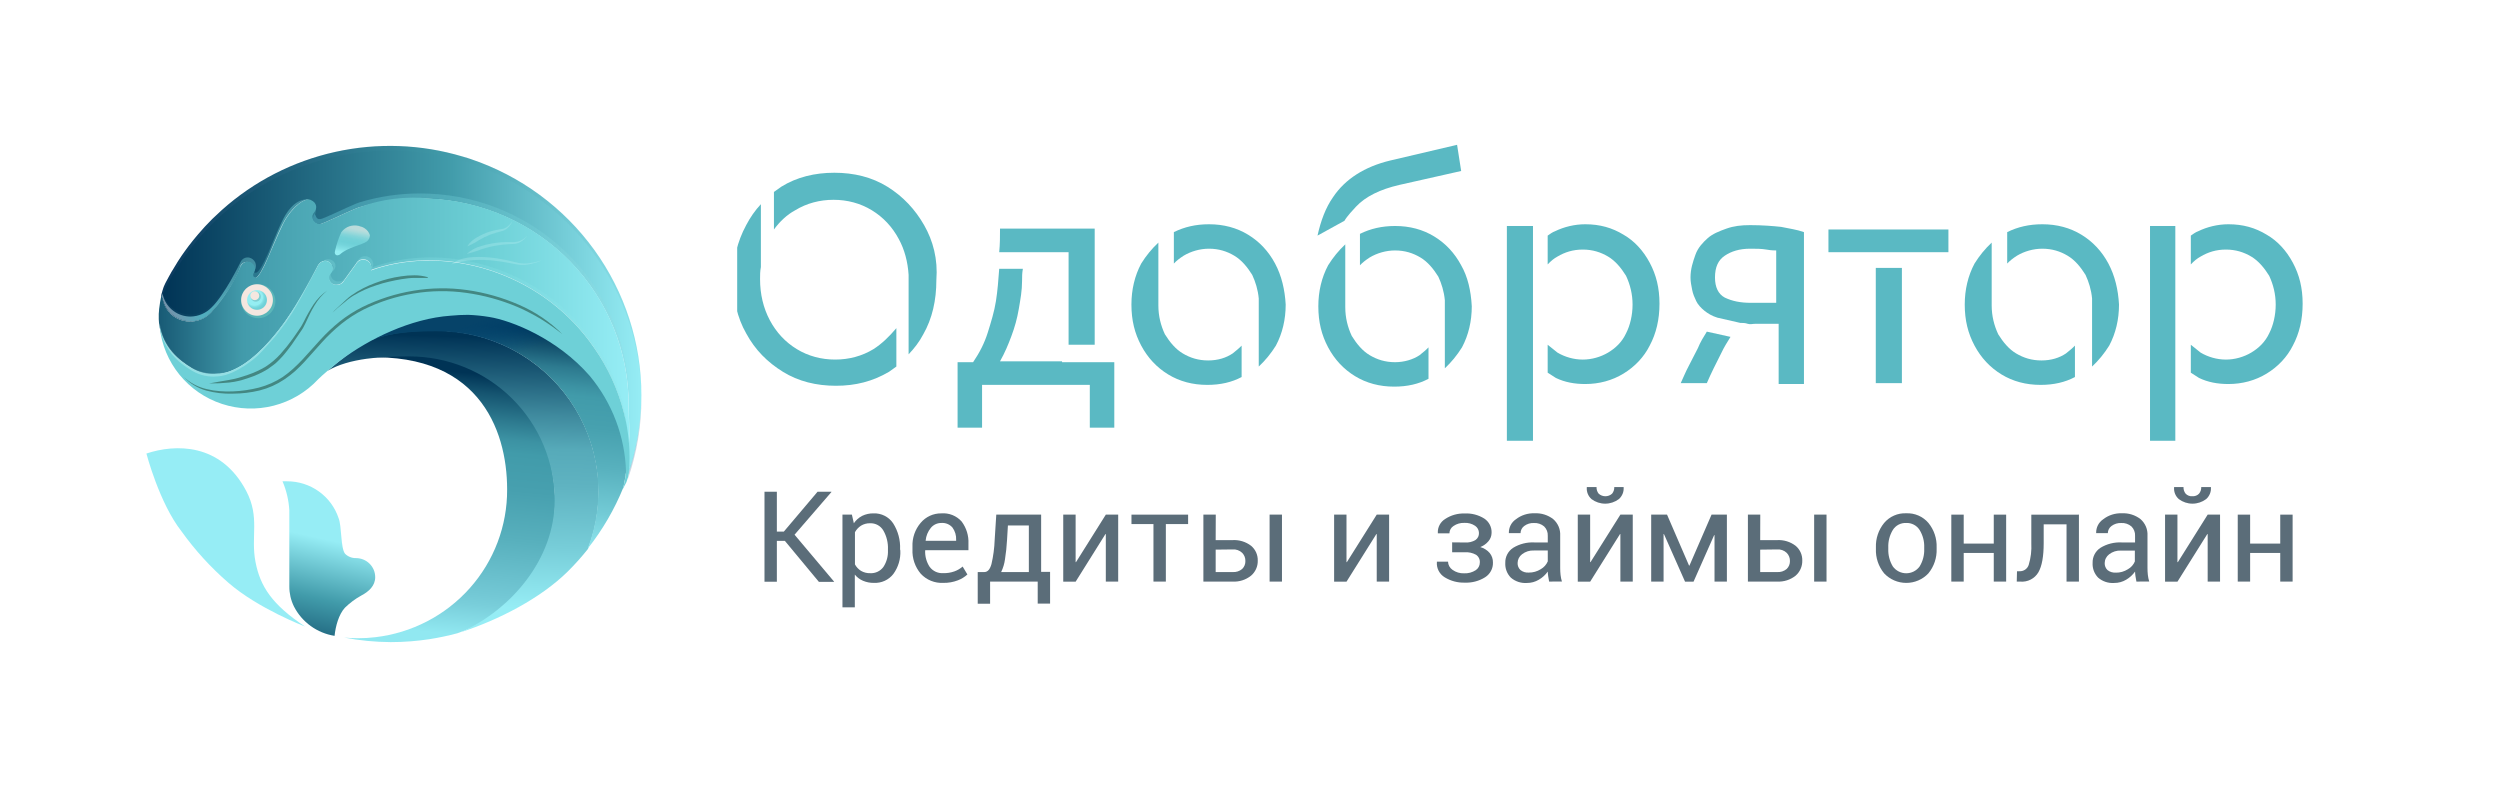 <svg width="156" height="49" viewBox="0 0 156 49" fill="none" xmlns="http://www.w3.org/2000/svg">
<path d="M48.975 33.749H48.476V36.301H47.704V30.686H48.476V33.172H48.911L51.014 30.686H51.879V30.704L49.58 33.366L52.044 36.291V36.309H51.099L48.975 33.749Z" fill="#5B6D79"/>
<path d="M56.181 34.361C56.206 34.882 56.052 35.396 55.743 35.819C55.602 36 55.419 36.145 55.209 36.241C54.999 36.338 54.769 36.382 54.538 36.372C54.304 36.377 54.072 36.333 53.856 36.242C53.654 36.158 53.477 36.025 53.341 35.854V37.896H52.569V32.113H53.158L53.28 32.651C53.41 32.459 53.587 32.301 53.794 32.192C54.018 32.083 54.264 32.029 54.513 32.034C54.752 32.025 54.989 32.078 55.203 32.186C55.416 32.294 55.597 32.454 55.73 32.651C56.04 33.137 56.192 33.706 56.165 34.28L56.181 34.361ZM55.408 34.28C55.425 33.871 55.327 33.467 55.125 33.111C55.042 32.966 54.921 32.846 54.775 32.765C54.628 32.684 54.462 32.645 54.294 32.651C54.094 32.646 53.898 32.699 53.727 32.802C53.57 32.905 53.44 33.044 53.349 33.208V35.219C53.438 35.383 53.568 35.522 53.727 35.622C53.901 35.723 54.1 35.774 54.302 35.767C54.462 35.776 54.621 35.745 54.766 35.675C54.911 35.606 55.035 35.502 55.128 35.372C55.325 35.068 55.423 34.712 55.408 34.351V34.28Z" fill="#5B6D79"/>
<path d="M58.868 36.372C58.604 36.386 58.34 36.342 58.095 36.243C57.85 36.144 57.631 35.992 57.452 35.798C57.096 35.374 56.913 34.833 56.938 34.282V34.114C56.915 33.57 57.098 33.038 57.452 32.623C57.609 32.436 57.806 32.286 58.028 32.184C58.251 32.082 58.494 32.031 58.739 32.034C58.976 32.015 59.214 32.052 59.435 32.14C59.655 32.229 59.852 32.367 60.008 32.544C60.306 32.944 60.456 33.433 60.431 33.93V34.333H57.743L57.73 34.351C57.714 34.712 57.812 35.069 58.011 35.372C58.108 35.504 58.239 35.609 58.388 35.678C58.538 35.746 58.703 35.776 58.868 35.765C59.101 35.77 59.333 35.733 59.553 35.655C59.743 35.588 59.918 35.485 60.068 35.352L60.366 35.847C60.193 36.005 59.991 36.128 59.772 36.212C59.484 36.323 59.177 36.377 58.868 36.372ZM58.747 32.633C58.62 32.631 58.495 32.657 58.379 32.71C58.264 32.764 58.163 32.842 58.083 32.94C57.9 33.165 57.788 33.438 57.761 33.726V33.746H59.663V33.687C59.677 33.414 59.597 33.145 59.437 32.922C59.353 32.823 59.247 32.745 59.127 32.695C59.007 32.645 58.877 32.624 58.747 32.633Z" fill="#5B6D79"/>
<path d="M61.424 35.696C61.628 35.696 61.774 35.53 61.867 35.201C61.983 34.703 62.05 34.195 62.068 33.685L62.168 32.113H64.967V35.686H65.525V37.664H64.753V36.291H61.782V37.674H61.01V35.696H61.424ZM62.84 33.685C62.818 34.093 62.775 34.499 62.711 34.902C62.674 35.178 62.593 35.446 62.472 35.696H64.2V32.787H62.894L62.84 33.685Z" fill="#5B6D79"/>
<path d="M69.003 32.113H69.775V36.291H69.003V33.325H68.98L67.119 36.298H66.346V32.113H67.119V35.078H67.142L69.003 32.113Z" fill="#5B6D79"/>
<path d="M74.138 32.702H72.749V36.291H71.976V32.702H70.604V32.113H74.138V32.702Z" fill="#5B6D79"/>
<path d="M75.858 33.703H76.906C77.324 33.678 77.738 33.804 78.069 34.058C78.204 34.171 78.311 34.313 78.383 34.473C78.454 34.633 78.489 34.807 78.484 34.981C78.489 35.159 78.454 35.336 78.381 35.499C78.308 35.662 78.201 35.807 78.064 35.923C77.738 36.184 77.325 36.316 76.906 36.291H75.091V32.113H75.864L75.858 33.703ZM75.858 34.297V35.696H76.906C77.016 35.706 77.126 35.693 77.231 35.659C77.336 35.625 77.433 35.571 77.516 35.499C77.581 35.435 77.632 35.359 77.665 35.275C77.699 35.19 77.715 35.1 77.712 35.009C77.715 34.916 77.699 34.822 77.665 34.734C77.631 34.647 77.579 34.566 77.514 34.499C77.434 34.422 77.338 34.363 77.234 34.326C77.129 34.289 77.017 34.275 76.906 34.285L75.858 34.297ZM79.995 36.291H79.223V32.113H79.995V36.291Z" fill="#5B6D79"/>
<path d="M85.908 32.113H86.68V36.291H85.908V33.325H85.885L84.021 36.298H83.249V32.113H84.021V35.078H84.044L85.908 32.113Z" fill="#5B6D79"/>
<path d="M91.415 33.851C91.645 33.868 91.876 33.814 92.073 33.695C92.143 33.645 92.199 33.579 92.237 33.503C92.274 33.426 92.291 33.341 92.287 33.256C92.286 33.169 92.264 33.083 92.223 33.006C92.182 32.929 92.123 32.862 92.05 32.812C91.849 32.677 91.608 32.612 91.366 32.628C91.129 32.62 90.896 32.687 90.702 32.82C90.623 32.869 90.559 32.937 90.514 33.017C90.469 33.097 90.445 33.187 90.444 33.279H89.721V33.256C89.711 33.082 89.749 32.909 89.831 32.755C89.912 32.601 90.034 32.472 90.184 32.381C90.54 32.147 90.96 32.028 91.386 32.041C91.82 32.017 92.251 32.128 92.619 32.358C92.767 32.456 92.886 32.59 92.966 32.747C93.046 32.905 93.084 33.08 93.075 33.256C93.072 33.443 93.005 33.623 92.884 33.767C92.747 33.931 92.57 34.058 92.37 34.137C92.597 34.2 92.802 34.329 92.957 34.507C93.094 34.676 93.166 34.889 93.16 35.107C93.165 35.288 93.123 35.468 93.036 35.629C92.95 35.79 92.823 35.925 92.668 36.023C92.288 36.26 91.843 36.376 91.394 36.357C90.958 36.369 90.528 36.254 90.156 36.028C89.992 35.929 89.859 35.788 89.771 35.619C89.684 35.45 89.646 35.26 89.662 35.071V35.048H90.357C90.359 35.149 90.386 35.248 90.435 35.336C90.484 35.425 90.553 35.501 90.637 35.558C90.846 35.709 91.1 35.785 91.358 35.775C91.615 35.788 91.868 35.72 92.084 35.581C92.163 35.529 92.228 35.459 92.272 35.376C92.317 35.293 92.341 35.2 92.341 35.107C92.349 35.011 92.331 34.916 92.289 34.83C92.248 34.744 92.184 34.67 92.104 34.617C91.888 34.498 91.643 34.444 91.397 34.461H90.614V33.843L91.415 33.851Z" fill="#5B6D79"/>
<path d="M96.666 36.291C96.64 36.166 96.62 36.053 96.607 35.956C96.592 35.86 96.583 35.763 96.581 35.666C96.433 35.874 96.242 36.048 96.02 36.176C95.796 36.309 95.54 36.379 95.278 36.377C95.097 36.39 94.915 36.367 94.743 36.31C94.571 36.252 94.411 36.162 94.275 36.043C94.156 35.922 94.064 35.777 94.005 35.618C93.946 35.46 93.92 35.291 93.93 35.122C93.924 34.937 93.966 34.754 94.052 34.59C94.137 34.427 94.263 34.287 94.419 34.185C94.817 33.941 95.28 33.824 95.747 33.848H96.581V33.432C96.587 33.325 96.569 33.218 96.53 33.117C96.491 33.017 96.431 32.926 96.355 32.85C96.178 32.699 95.949 32.622 95.716 32.636C95.499 32.626 95.284 32.692 95.111 32.822C95.041 32.874 94.983 32.941 94.944 33.017C94.904 33.095 94.883 33.18 94.882 33.267H94.153V33.243C94.151 33.08 94.189 32.919 94.263 32.773C94.338 32.627 94.448 32.502 94.584 32.409C94.918 32.146 95.338 32.011 95.765 32.029C96.181 32.009 96.59 32.138 96.918 32.391C97.067 32.52 97.183 32.681 97.26 32.861C97.335 33.042 97.368 33.237 97.356 33.432V35.443C97.356 35.588 97.363 35.733 97.379 35.877C97.394 36.016 97.423 36.153 97.464 36.286L96.666 36.291ZM95.392 35.729C95.658 35.733 95.919 35.66 96.144 35.517C96.339 35.407 96.493 35.236 96.581 35.03V34.351H95.719C95.451 34.337 95.188 34.42 94.977 34.583C94.892 34.647 94.823 34.729 94.774 34.823C94.726 34.917 94.7 35.021 94.699 35.127C94.695 35.209 94.708 35.29 94.738 35.367C94.769 35.443 94.815 35.512 94.874 35.568C95.02 35.686 95.205 35.743 95.392 35.729Z" fill="#5B6D79"/>
<path d="M101.112 32.113H101.884V36.291H101.112V33.325H101.089L99.225 36.298H98.453V32.113H99.225V35.078H99.248L101.112 32.113ZM101.315 30.393V30.416C101.325 30.552 101.303 30.689 101.25 30.816C101.198 30.942 101.117 31.055 101.014 31.146C100.769 31.329 100.47 31.429 100.163 31.429C99.856 31.429 99.557 31.329 99.312 31.146C99.209 31.055 99.129 30.942 99.077 30.815C99.026 30.689 99.005 30.552 99.016 30.416V30.393H99.624C99.617 30.542 99.664 30.689 99.758 30.806C99.872 30.909 100.021 30.966 100.176 30.966C100.331 30.966 100.48 30.909 100.594 30.806C100.688 30.69 100.737 30.544 100.731 30.395L101.315 30.393Z" fill="#5B6D79"/>
<path d="M105.398 35.295H105.421L106.801 32.113H107.758V36.291H106.986V33.392H106.963L105.676 36.298H105.148L103.83 33.325H103.807V36.291H103.034V32.113H104.023L105.398 35.295Z" fill="#5B6D79"/>
<path d="M109.836 33.703H110.883C111.302 33.678 111.715 33.804 112.047 34.058C112.182 34.17 112.289 34.312 112.361 34.472C112.433 34.632 112.467 34.806 112.462 34.981C112.466 35.159 112.431 35.336 112.359 35.498C112.287 35.661 112.18 35.806 112.045 35.923C111.717 36.184 111.303 36.315 110.883 36.291H109.069V32.113H109.841L109.836 33.703ZM109.836 34.298V35.696H110.883C110.993 35.706 111.104 35.693 111.209 35.659C111.314 35.625 111.41 35.571 111.494 35.499C111.559 35.436 111.61 35.359 111.644 35.275C111.678 35.191 111.694 35.1 111.692 35.009C111.695 34.915 111.679 34.822 111.644 34.734C111.609 34.646 111.557 34.566 111.491 34.499C111.411 34.422 111.316 34.363 111.211 34.326C111.106 34.289 110.994 34.275 110.883 34.285L109.836 34.298ZM113.975 36.291H113.203V32.113H113.975V36.291Z" fill="#5B6D79"/>
<path d="M117.057 34.162C117.036 33.607 117.219 33.063 117.571 32.631C117.739 32.433 117.95 32.275 118.188 32.171C118.426 32.066 118.686 32.017 118.946 32.029C119.208 32.017 119.469 32.065 119.709 32.169C119.949 32.273 120.162 32.43 120.331 32.628C120.684 33.06 120.867 33.604 120.846 34.16V34.246C120.867 34.802 120.684 35.346 120.331 35.778C120.155 35.966 119.941 36.116 119.704 36.218C119.467 36.321 119.21 36.373 118.951 36.373C118.692 36.373 118.436 36.321 118.199 36.218C117.962 36.116 117.748 35.966 117.571 35.778C117.217 35.346 117.034 34.802 117.057 34.246V34.162ZM117.829 34.249C117.814 34.634 117.913 35.015 118.112 35.346C118.207 35.478 118.333 35.585 118.479 35.66C118.624 35.733 118.785 35.772 118.949 35.772C119.112 35.772 119.274 35.733 119.419 35.66C119.565 35.585 119.69 35.478 119.785 35.346C119.987 35.016 120.086 34.635 120.071 34.249V34.162C120.086 33.778 119.985 33.398 119.783 33.07C119.695 32.93 119.571 32.815 119.423 32.739C119.275 32.662 119.11 32.626 118.944 32.633C118.778 32.626 118.614 32.663 118.468 32.739C118.322 32.816 118.199 32.93 118.112 33.07C117.913 33.399 117.815 33.779 117.829 34.162V34.249Z" fill="#5B6D79"/>
<path d="M125.184 36.291H124.411V34.504H122.535V36.291H121.762V32.113H122.535V33.92H124.411V32.113H125.184V36.291Z" fill="#5B6D79"/>
<path d="M129.725 32.113V36.291H128.952V32.718H127.526V33.899C127.526 34.725 127.416 35.329 127.194 35.714C127.081 35.907 126.914 36.063 126.714 36.166C126.514 36.269 126.289 36.312 126.064 36.293H125.845L125.861 35.645H126.02C126.146 35.65 126.271 35.614 126.374 35.542C126.478 35.47 126.554 35.366 126.592 35.247C126.724 34.811 126.779 34.356 126.754 33.902V32.115L129.725 32.113Z" fill="#5B6D79"/>
<path d="M133.313 36.291C133.287 36.166 133.267 36.053 133.254 35.956C133.239 35.86 133.23 35.763 133.228 35.666C133.081 35.873 132.89 36.047 132.669 36.176C132.445 36.309 132.187 36.379 131.926 36.377C131.744 36.39 131.562 36.367 131.39 36.31C131.218 36.252 131.058 36.162 130.922 36.043C130.804 35.921 130.712 35.777 130.653 35.618C130.595 35.459 130.569 35.29 130.579 35.122C130.573 34.938 130.615 34.755 130.7 34.591C130.785 34.427 130.911 34.287 131.066 34.185C131.464 33.941 131.927 33.824 132.394 33.848H133.228V33.432C133.234 33.325 133.217 33.218 133.177 33.117C133.138 33.017 133.079 32.926 133.002 32.85C132.826 32.698 132.596 32.621 132.363 32.636C132.146 32.626 131.932 32.692 131.758 32.822C131.688 32.874 131.63 32.941 131.591 33.017C131.551 33.095 131.53 33.18 131.529 33.267H130.8V33.243C130.798 33.08 130.836 32.919 130.91 32.773C130.986 32.627 131.095 32.502 131.231 32.409C131.566 32.146 131.985 32.011 132.412 32.029C132.828 32.009 133.237 32.138 133.566 32.391C133.714 32.52 133.831 32.681 133.907 32.861C133.982 33.042 134.015 33.237 134.003 33.432V35.443C134.003 35.588 134.01 35.733 134.026 35.877C134.042 36.016 134.07 36.153 134.111 36.286L133.313 36.291ZM132.026 35.734C132.292 35.739 132.553 35.665 132.778 35.522C132.975 35.413 133.129 35.241 133.215 35.035V34.356H132.353C132.085 34.342 131.822 34.425 131.611 34.588C131.526 34.652 131.457 34.734 131.409 34.828C131.36 34.922 131.335 35.026 131.333 35.132C131.329 35.214 131.342 35.295 131.373 35.371C131.403 35.448 131.449 35.517 131.509 35.573C131.658 35.692 131.848 35.748 132.039 35.729L132.026 35.734Z" fill="#5B6D79"/>
<path d="M137.759 32.113H138.531V36.291H137.759V33.325H137.736L135.872 36.298H135.1V32.113H135.872V35.078H135.898L137.759 32.113ZM137.962 30.393V30.416C137.972 30.552 137.95 30.689 137.897 30.816C137.845 30.942 137.764 31.055 137.661 31.146C137.416 31.329 137.117 31.429 136.81 31.429C136.503 31.429 136.205 31.329 135.96 31.146C135.856 31.055 135.776 30.942 135.724 30.815C135.673 30.689 135.652 30.552 135.663 30.416V30.393H136.25C136.244 30.542 136.291 30.689 136.384 30.806C136.437 30.862 136.503 30.906 136.576 30.933C136.648 30.961 136.726 30.971 136.804 30.965C136.881 30.97 136.959 30.959 137.031 30.931C137.103 30.904 137.168 30.86 137.221 30.804C137.316 30.688 137.364 30.542 137.357 30.393H137.962Z" fill="#5B6D79"/>
<path d="M143.059 36.291H142.287V34.504H140.408V36.291H139.635V32.113H140.408V33.92H142.287V32.113H143.059V36.291Z" fill="#5B6D79"/>
<path d="M22.195 22.346C29.812 21.733 31.645 26.766 31.645 30.538C31.658 32.808 30.827 35.004 29.311 36.705C27.795 38.406 25.7 39.494 23.426 39.761C23.067 39.804 22.706 39.826 22.345 39.825C22.049 39.825 21.76 39.81 21.472 39.784C22.431 39.968 23.404 40.063 24.381 40.068C24.808 40.068 25.233 40.052 25.652 40.017C26.034 39.986 26.412 39.943 26.785 39.887C27.379 39.794 27.966 39.67 28.546 39.514C29.792 39.081 30.928 38.385 31.875 37.472C33.578 35.842 34.729 33.557 34.637 31.031C34.418 25.044 29.812 20.792 22.195 22.346Z" fill="url(#paint0_linear_4826_3492)"/>
<path d="M27.241 20.626C25.892 20.626 24.481 20.572 23.302 21.047C22.983 21.206 22.679 21.395 22.396 21.611C21.715 22.085 21.061 22.596 20.437 23.142C21.794 22.338 23.845 22.239 25.542 22.239C26.733 22.238 27.912 22.471 29.012 22.922C30.113 23.374 31.112 24.036 31.954 24.87C32.797 25.705 33.465 26.696 33.92 27.787C34.376 28.878 34.611 30.047 34.611 31.227C34.611 34.869 31.911 38.036 28.77 39.445C31.115 38.679 33.731 37.344 35.44 35.65C35.885 35.209 36.302 34.742 36.691 34.252C37.273 32.733 37.475 31.097 37.279 29.484C37.083 27.872 36.496 26.33 35.568 24.991C34.639 23.653 33.398 22.557 31.949 21.799C30.5 21.04 28.887 20.641 27.248 20.636L27.241 20.626Z" fill="url(#paint1_linear_4826_3492)"/>
<path d="M39.038 29.683C39.038 29.63 39.038 29.579 39.059 29.525L39.075 29.364L39.087 29.234C39.087 29.186 39.087 29.137 39.087 29.089C39.087 29.04 39.087 28.946 39.1 28.872V28.706V28.226C38.935 27.031 38.629 25.859 38.187 24.735C37.861 23.835 37.379 23 36.761 22.267C36.463 21.929 36.141 21.612 35.798 21.32C33.996 19.822 31.99 19.102 29.293 19.041C28.484 19.069 26.976 18.97 23.217 21.213C24.396 20.736 25.871 20.641 27.22 20.641C28.859 20.642 30.473 21.037 31.924 21.793C33.374 22.549 34.618 23.643 35.547 24.981C36.477 26.319 37.065 27.861 37.26 29.474C37.455 31.087 37.252 32.723 36.668 34.241C37.591 33.077 38.343 31.788 38.9 30.413C38.928 30.278 38.954 30.143 38.977 30.005C39 29.867 39.023 29.788 39.038 29.683Z" fill="url(#paint2_linear_4826_3492)"/>
<path d="M39.038 29.683C39.038 29.63 39.038 29.579 39.059 29.525L39.075 29.364L39.087 29.234C39.087 29.186 39.087 29.137 39.087 29.089C39.087 29.04 39.087 28.946 39.1 28.872V28.706V28.226C38.935 27.031 38.629 25.859 38.187 24.735C37.861 23.835 37.379 23 36.761 22.267C36.463 21.929 36.141 21.612 35.798 21.32C33.996 19.822 31.99 19.102 29.293 19.041C28.484 19.069 26.976 18.97 23.217 21.213C24.407 20.736 25.877 20.672 27.228 20.672C28.866 20.669 30.48 21.062 31.931 21.816C33.382 22.57 34.626 23.662 35.556 24.999C36.486 26.336 37.075 27.877 37.27 29.489C37.465 31.102 37.262 32.737 36.678 34.254C37.602 33.09 38.353 31.8 38.91 30.426C38.938 30.291 38.964 30.155 38.987 30.018C39.01 29.88 39.023 29.788 39.038 29.683Z" fill="url(#paint3_linear_4826_3492)"/>
<path d="M40.022 24.656C40.02 21.406 38.992 18.238 37.082 15.596C35.172 12.954 32.476 10.971 29.372 9.925L29.192 9.866L28.86 9.767C26.278 8.995 23.54 8.897 20.908 9.482C18.277 10.067 15.843 11.316 13.842 13.108C13.641 13.289 13.443 13.473 13.25 13.662C12.934 13.975 12.63 14.304 12.338 14.649C12.148 14.874 11.963 15.101 11.785 15.333L11.752 15.379C11.679 15.476 11.61 15.568 11.54 15.665L11.507 15.713L11.345 15.941L11.28 16.04L11.154 16.231L11.077 16.351L10.977 16.517L10.889 16.66L10.802 16.806L10.701 16.966L10.632 17.094C10.596 17.153 10.562 17.214 10.531 17.273C10.5 17.331 10.493 17.344 10.475 17.38L10.369 17.576L10.333 17.643L10.307 17.696C10.24 17.827 10.187 17.963 10.148 18.105C10.104 18.253 10.086 18.317 10.047 18.467C10.083 18.52 10.109 18.578 10.122 18.641C10.188 18.961 10.342 19.257 10.568 19.495C10.793 19.734 11.082 19.905 11.4 19.991C11.718 20.076 12.054 20.073 12.37 19.98C12.687 19.887 12.971 19.709 13.191 19.465C13.219 19.432 14.529 18.031 15.008 16.627V16.602C15.009 16.595 15.009 16.588 15.008 16.581C15.035 16.529 15.072 16.483 15.117 16.445C15.162 16.407 15.214 16.378 15.27 16.361C15.326 16.343 15.386 16.336 15.444 16.341C15.503 16.346 15.56 16.363 15.613 16.39C15.715 16.445 15.792 16.536 15.829 16.645C15.85 16.7 15.86 16.759 15.857 16.819C15.854 16.878 15.84 16.936 15.814 16.989C15.814 16.989 15.646 17.26 15.855 17.326L15.896 17.339C15.914 17.341 15.932 17.341 15.95 17.339C16.043 17.306 16.159 17.155 16.287 16.928C16.349 16.818 16.416 16.691 16.486 16.548C16.653 16.208 16.831 15.782 17 15.377C17.227 14.846 17.453 14.315 17.652 13.94C18.223 12.855 19.047 12.322 19.315 12.498C19.418 12.527 19.508 12.589 19.572 12.674C19.631 12.74 19.667 12.823 19.672 12.911C19.678 13.031 19.639 13.15 19.562 13.243C19.504 13.303 19.464 13.377 19.447 13.459C19.43 13.54 19.436 13.624 19.465 13.702C19.494 13.78 19.545 13.848 19.611 13.898C19.677 13.949 19.757 13.98 19.84 13.988H19.894H19.935C20.1 13.988 21.583 13.258 22.139 13.034C22.213 13.001 22.293 12.975 22.37 12.944C23.603 12.574 24.884 12.386 26.172 12.385C26.353 12.385 26.535 12.385 26.716 12.398C30.077 12.524 33.259 13.937 35.593 16.339C37.927 18.741 39.231 21.946 39.232 25.281C39.232 25.827 39.311 27.223 39.232 27.749C39.267 28.399 39.245 29.05 39.167 29.696C39.731 28.074 40.02 26.371 40.022 24.656Z" fill="url(#paint4_linear_4826_3492)"/>
<path opacity="0.5" d="M19.291 12.454C18.952 12.429 18.231 12.903 17.698 13.911C17.505 14.292 17.273 14.817 17.047 15.348C16.869 15.764 16.692 16.18 16.532 16.522C16.465 16.663 16.398 16.79 16.334 16.9C16.205 17.124 16.076 17.278 15.994 17.311C15.977 17.315 15.959 17.315 15.942 17.311C15.929 17.313 15.915 17.313 15.901 17.311C15.721 17.255 15.819 17.055 15.85 16.989C15.865 17.001 15.882 17.01 15.901 17.015H15.942C15.959 17.019 15.977 17.019 15.994 17.015C16.089 16.982 16.205 16.828 16.334 16.604C16.395 16.494 16.462 16.366 16.532 16.226C16.699 15.884 16.877 15.46 17.047 15.052C17.273 14.521 17.5 13.991 17.698 13.615C18.277 12.536 18.918 12.388 19.291 12.454Z" fill="url(#paint5_linear_4826_3492)"/>
<path opacity="0.5" d="M19.629 12.643C19.645 12.663 19.656 12.685 19.663 12.709C19.669 12.733 19.671 12.759 19.668 12.783C19.637 12.719 19.598 12.659 19.552 12.605C19.487 12.525 19.396 12.472 19.294 12.454L19.356 12.467C19.46 12.503 19.553 12.564 19.629 12.643Z" fill="url(#paint6_linear_4826_3492)"/>
<path opacity="0.5" d="M19.675 13.363L19.657 13.317C19.619 13.393 19.585 13.471 19.557 13.552C19.545 13.606 19.545 13.663 19.557 13.717V13.746C19.34 13.562 19.654 13.062 19.662 12.783C19.723 12.971 19.727 13.172 19.675 13.363Z" fill="url(#paint7_linear_4826_3492)"/>
<path opacity="0.2" d="M39.25 27.915V27.938C39.25 28.193 39.25 28.389 39.25 28.558C39.253 28.392 39.253 28.188 39.25 27.915Z" fill="url(#paint8_linear_4826_3492)"/>
<path opacity="0.05" d="M10.186 18.497C10.281 18.795 10.453 19.062 10.684 19.273C10.915 19.485 11.198 19.632 11.505 19.701C11.812 19.77 12.131 19.759 12.432 19.668C12.732 19.576 13.004 19.409 13.219 19.181C13.247 19.151 13.608 18.689 13.633 18.671C14.031 18.187 14.37 17.66 14.645 17.099C14.353 17.623 14.008 18.117 13.615 18.571C13.59 18.599 13.239 19.01 13.209 19.041C13.001 19.271 12.735 19.444 12.438 19.54C12.142 19.636 11.825 19.653 11.52 19.59C11.214 19.526 10.931 19.384 10.699 19.177C10.467 18.971 10.294 18.707 10.197 18.413C10.197 18.401 10.197 18.388 10.197 18.375L10.179 18.423C10.185 18.448 10.188 18.473 10.186 18.497Z" fill="url(#paint9_linear_4826_3492)"/>
<path d="M15.932 16.387C15.898 16.311 15.848 16.244 15.784 16.191C15.72 16.137 15.645 16.099 15.564 16.078C15.467 16.055 15.366 16.062 15.274 16.098C15.181 16.135 15.103 16.199 15.049 16.282L15.021 16.331C14.946 16.479 14.014 18.403 13.206 19.181C13.035 19.358 12.831 19.499 12.606 19.597C12.38 19.695 12.137 19.748 11.891 19.753C11.51 19.753 11.139 19.633 10.833 19.408C10.527 19.184 10.301 18.869 10.189 18.508C10.189 18.472 10.107 18.309 10.107 18.309C10.083 18.39 10.086 18.388 10.068 18.469C10.05 18.551 10.117 18.559 10.14 18.64C10.206 18.958 10.358 19.252 10.582 19.49C10.805 19.727 11.089 19.899 11.405 19.986C11.72 20.074 12.053 20.074 12.368 19.986C12.683 19.898 12.968 19.726 13.191 19.488C13.191 19.488 13.675 18.929 13.705 18.906C14.271 18.223 14.721 17.453 15.036 16.627C15.036 16.627 15.036 16.611 15.036 16.604V16.583C15.076 16.493 15.147 16.42 15.237 16.377C15.327 16.334 15.429 16.325 15.525 16.351C15.963 16.504 15.852 16.808 15.86 16.933L15.948 16.754C15.981 16.633 15.975 16.505 15.932 16.387Z" fill="url(#paint10_linear_4826_3492)"/>
<path opacity="0.2" d="M39.232 29.456C39.219 29.581 39.206 29.711 39.185 29.887C39.746 28.264 40.03 26.56 40.027 24.844V24.712C40.012 26.325 39.743 27.925 39.232 29.456Z" fill="url(#paint11_linear_4826_3492)"/>
<path opacity="0.1" d="M10.346 17.928L10.38 17.862L10.485 17.663C10.506 17.63 10.524 17.594 10.544 17.558L10.645 17.377L10.714 17.252L10.812 17.099C10.84 17.048 10.871 17 10.899 16.951L10.987 16.811C11.02 16.755 11.056 16.698 11.092 16.645C11.129 16.591 11.144 16.563 11.17 16.525C11.195 16.487 11.252 16.395 11.296 16.334C11.34 16.272 11.337 16.27 11.36 16.234L11.522 15.999L11.559 15.951C11.628 15.851 11.697 15.757 11.77 15.662L11.803 15.619C11.981 15.384 12.163 15.157 12.354 14.935C12.645 14.593 12.946 14.264 13.263 13.947C13.456 13.756 13.654 13.572 13.855 13.393C15.857 11.605 18.29 10.358 20.919 9.773C23.549 9.187 26.286 9.281 28.868 10.048L29.2 10.147L29.383 10.209C32.468 11.246 35.15 13.21 37.058 15.828C38.966 18.445 40.005 21.587 40.03 24.817V24.653C40.028 21.401 39 18.231 37.088 15.588C35.177 12.945 32.479 10.962 29.372 9.918L29.192 9.856L28.86 9.757C26.279 8.987 23.541 8.89 20.911 9.475C18.281 10.061 15.848 11.309 13.847 13.1C13.649 13.279 13.45 13.462 13.255 13.654C12.939 13.969 12.64 14.297 12.357 14.639C12.166 14.864 11.983 15.091 11.806 15.325L11.772 15.369L11.561 15.655L11.525 15.706L11.363 15.941C11.34 15.971 11.322 16.002 11.299 16.037L11.172 16.229L11.095 16.351C11.059 16.405 11.023 16.461 10.989 16.517L10.902 16.658L10.815 16.806L10.714 16.966L10.645 17.091L10.544 17.273C10.524 17.306 10.506 17.341 10.488 17.377L10.382 17.576L10.346 17.643C10.258 17.819 10.187 18.003 10.132 18.191C10.12 18.227 10.111 18.264 10.104 18.301C10.114 18.32 10.122 18.34 10.13 18.36L10.161 18.431C10.204 18.261 10.266 18.096 10.346 17.939V17.928Z" fill="url(#paint12_linear_4826_3492)"/>
<path opacity="0.6" d="M39.247 24.972C39.247 21.643 37.949 18.443 35.624 16.041C33.299 13.639 30.127 12.221 26.772 12.084C26.592 12.084 26.412 12.071 26.229 12.071C24.941 12.069 23.659 12.257 22.427 12.63C22.35 12.658 22.27 12.686 22.195 12.717C21.639 12.942 20.157 13.671 19.992 13.671H19.951H19.896C19.732 13.638 19.711 13.472 19.639 13.327C19.6 13.403 19.566 13.481 19.539 13.562C19.513 13.799 19.654 13.922 19.884 13.967H19.938H19.979C20.146 13.967 21.626 13.238 22.182 13.013L22.414 12.926C23.646 12.554 24.928 12.365 26.216 12.367C26.399 12.367 26.579 12.367 26.759 12.367C30.119 12.505 33.294 13.927 35.619 16.335C37.945 18.743 39.239 21.95 39.232 25.284C39.232 25.615 39.26 26.248 39.275 26.815C39.257 26.195 39.247 25.363 39.247 24.972Z" fill="url(#paint13_linear_4826_3492)"/>
<path d="M26.772 12.38C25.301 12.234 23.815 12.421 22.427 12.926C22.35 12.954 22.27 12.982 22.195 13.013C21.639 13.238 20.157 13.968 19.992 13.968H19.951H19.896C19.781 13.951 19.676 13.891 19.602 13.802C19.528 13.712 19.491 13.598 19.497 13.483C19.512 13.388 19.554 13.299 19.618 13.227C19.696 13.135 19.736 13.016 19.729 12.896C19.723 12.808 19.688 12.724 19.631 12.656C19.561 12.575 19.473 12.512 19.374 12.47C19.049 12.329 18.277 12.827 17.69 13.911C17.505 14.292 17.266 14.82 17.039 15.351C16.859 15.764 16.681 16.183 16.524 16.525C16.457 16.665 16.388 16.78 16.321 16.905C16.192 17.127 16.089 17.278 16.004 17.308C15.986 17.312 15.968 17.312 15.95 17.308H15.912C15.703 17.239 15.868 16.971 15.868 16.971C15.895 16.919 15.911 16.861 15.915 16.802C15.919 16.742 15.911 16.683 15.891 16.627C15.861 16.554 15.814 16.489 15.754 16.438C15.693 16.387 15.621 16.351 15.543 16.333C15.441 16.315 15.336 16.33 15.243 16.376C15.15 16.422 15.075 16.496 15.028 16.589L15.003 16.645C14.645 17.484 14.176 18.273 13.608 18.99L13.209 19.454C13.056 19.63 12.87 19.773 12.661 19.877C12.452 19.981 12.225 20.043 11.992 20.059C11.759 20.076 11.525 20.047 11.304 19.974C11.082 19.901 10.878 19.785 10.701 19.633C10.408 19.369 10.211 19.017 10.14 18.63C10.12 18.565 10.096 18.501 10.068 18.439C10.017 18.694 9.955 19.031 9.929 19.284C9.929 19.383 9.911 19.483 9.906 19.587C9.906 19.695 9.906 19.804 9.906 19.914C9.906 20.024 9.937 20.284 9.932 20.21C10.119 21.726 11.19 22.507 11.927 22.964C12.35 23.241 12.848 23.386 13.355 23.382C14.642 23.339 15.839 22.392 16.864 21.228C17.248 20.789 17.606 20.329 17.937 19.85C18.645 18.829 19.27 17.753 19.806 16.634C19.853 16.528 19.925 16.435 20.017 16.364C20.048 16.342 20.081 16.324 20.115 16.31C20.202 16.273 20.299 16.264 20.391 16.285C20.492 16.313 20.581 16.371 20.648 16.451V16.469C20.707 16.549 20.737 16.647 20.733 16.746C20.73 16.845 20.694 16.941 20.63 17.017C20.564 17.088 20.521 17.177 20.507 17.273C20.502 17.389 20.539 17.503 20.612 17.593C20.684 17.684 20.788 17.746 20.903 17.768C20.903 17.768 20.975 17.768 21.003 17.768C21.084 17.768 21.163 17.749 21.235 17.713C21.307 17.677 21.37 17.625 21.418 17.561L21.454 17.512L22.226 16.443C22.27 16.356 22.339 16.285 22.425 16.237C22.51 16.189 22.608 16.168 22.706 16.176C22.803 16.184 22.896 16.221 22.973 16.282C23.049 16.342 23.106 16.424 23.135 16.517C23.17 16.626 23.17 16.743 23.135 16.851L23.217 16.816C23.428 16.744 23.642 16.678 23.861 16.619C28.35 15.394 33.923 17.153 37.026 21.626L37.051 21.662C37.481 22.282 37.855 22.938 38.169 23.622C38.484 24.303 38.735 25.013 38.918 25.74C39.016 26.131 39.175 27.402 39.227 27.759C39.296 27.192 39.227 25.794 39.227 25.248C39.226 21.924 37.93 18.73 35.609 16.332C33.288 13.934 30.122 12.518 26.772 12.38Z" fill="url(#paint14_linear_4826_3492)"/>
<path opacity="0.4" d="M16.115 19.855C16.705 19.855 17.183 19.381 17.183 18.796C17.183 18.211 16.705 17.737 16.115 17.737C15.525 17.737 15.047 18.211 15.047 18.796C15.047 19.381 15.525 19.855 16.115 19.855Z" fill="#79D6C5"/>
<path d="M16.038 19.702C16.585 19.702 17.029 19.262 17.029 18.72C17.029 18.177 16.585 17.737 16.038 17.737C15.49 17.737 15.047 18.177 15.047 18.72C15.047 19.262 15.49 19.702 16.038 19.702Z" fill="#F5E7E0"/>
<path d="M16.038 19.335C16.38 19.335 16.658 19.059 16.658 18.72C16.658 18.38 16.38 18.105 16.038 18.105C15.695 18.105 15.417 18.38 15.417 18.72C15.417 19.059 15.695 19.335 16.038 19.335Z" fill="url(#paint15_radial_4826_3492)"/>
<path opacity="0.3" d="M15.96 18.824C16.135 18.824 16.277 18.684 16.277 18.51C16.277 18.337 16.135 18.196 15.96 18.196C15.786 18.196 15.644 18.337 15.644 18.51C15.644 18.684 15.786 18.824 15.96 18.824Z" fill="#438782"/>
<path d="M15.899 18.727C16.052 18.727 16.177 18.604 16.177 18.452C16.177 18.299 16.052 18.176 15.899 18.176C15.745 18.176 15.621 18.299 15.621 18.452C15.621 18.604 15.745 18.727 15.899 18.727Z" fill="#F5E7E0"/>
<g opacity="0.78">
<path opacity="0.3" d="M20.869 16.379L20.852 16.361C20.787 16.277 20.697 16.215 20.594 16.185C20.497 16.165 20.396 16.173 20.303 16.208C20.27 16.22 20.239 16.237 20.21 16.257C20.12 16.323 20.046 16.411 19.997 16.512L19.93 16.65C19.974 16.567 20.036 16.497 20.113 16.443C20.141 16.423 20.171 16.405 20.203 16.392C20.295 16.356 20.397 16.349 20.494 16.372C20.599 16.395 20.628 16.438 20.695 16.522C20.695 16.522 20.769 16.558 20.772 16.566C20.854 16.67 20.715 16.849 20.684 16.974L20.813 16.874C20.879 16.811 20.92 16.727 20.93 16.637C20.941 16.547 20.919 16.456 20.869 16.379Z" fill="url(#paint16_linear_4826_3492)"/>
<path opacity="0.3" d="M38.969 25.575C38.624 24.116 38.014 22.732 37.167 21.491C34.078 16.989 28.477 15.213 23.974 16.441L23.683 16.525C23.567 16.561 23.454 16.596 23.341 16.637L23.259 16.668C23.303 16.561 23.305 16.442 23.264 16.333C23.234 16.245 23.18 16.166 23.107 16.106C23.035 16.045 22.948 16.006 22.854 15.991C22.752 15.975 22.648 15.991 22.556 16.037C22.463 16.083 22.388 16.156 22.34 16.247L21.567 17.313L21.552 17.336L21.536 17.354C21.491 17.417 21.432 17.468 21.363 17.504C21.294 17.539 21.218 17.558 21.14 17.558C21.114 17.558 21.04 17.558 21.04 17.558C20.927 17.544 20.825 17.489 20.75 17.404C20.676 17.32 20.635 17.211 20.635 17.099C20.635 17.081 20.635 17.063 20.635 17.048C20.582 17.109 20.546 17.184 20.532 17.263C20.518 17.343 20.527 17.425 20.556 17.501C20.586 17.576 20.636 17.642 20.701 17.691C20.765 17.741 20.843 17.771 20.924 17.78H21.024C21.102 17.78 21.178 17.762 21.248 17.727C21.317 17.692 21.377 17.641 21.423 17.579V17.558L21.441 17.535L22.213 16.461C22.264 16.372 22.34 16.301 22.431 16.255C22.523 16.21 22.627 16.193 22.728 16.206C22.826 16.211 22.921 16.245 22.999 16.304C23.077 16.363 23.136 16.443 23.168 16.535C23.208 16.64 23.208 16.755 23.168 16.859L23.251 16.828C23.364 16.788 23.477 16.752 23.593 16.719L23.892 16.63C28.379 15.405 33.98 17.181 37.069 21.693C37.935 22.931 38.568 24.314 38.936 25.776C39.039 26.197 39.118 26.623 39.173 27.052C39.173 27.052 39.136 26.524 39.126 26.46C39.069 26.128 39.052 25.904 38.969 25.575Z" fill="url(#paint17_linear_4826_3492)"/>
<path opacity="0.78" d="M20.744 16.844C20.695 16.904 20.66 16.975 20.643 17.05C20.643 17.05 20.643 17.038 20.643 17.033C20.691 16.978 20.725 16.913 20.744 16.844Z" fill="url(#paint18_linear_4826_3492)"/>
</g>
<path d="M38.933 25.758C38.564 24.303 37.932 22.925 37.069 21.693C33.98 17.188 28.381 15.412 23.879 16.642L23.58 16.729L23.233 16.844L23.153 16.877C23.191 16.771 23.191 16.656 23.153 16.55C23.123 16.462 23.069 16.383 22.997 16.322C22.924 16.262 22.837 16.223 22.744 16.208C22.642 16.193 22.538 16.209 22.445 16.255C22.353 16.301 22.277 16.373 22.229 16.463L21.456 17.533L21.438 17.556V17.576C21.391 17.637 21.33 17.686 21.261 17.721C21.192 17.756 21.117 17.775 21.039 17.778H20.939C20.824 17.76 20.72 17.701 20.646 17.611C20.573 17.522 20.536 17.408 20.543 17.293C20.557 17.197 20.6 17.108 20.666 17.038C20.73 16.961 20.766 16.866 20.769 16.766C20.772 16.667 20.742 16.57 20.684 16.489L20.669 16.471C20.607 16.387 20.518 16.327 20.418 16.299C20.317 16.271 20.209 16.278 20.113 16.318C20.08 16.33 20.049 16.346 20.02 16.366C19.927 16.438 19.852 16.531 19.804 16.637C19.234 17.745 18.608 18.823 17.927 19.868C17.847 19.985 17.765 20.1 17.67 20.215C17.587 20.332 17.5 20.447 17.412 20.56C17.325 20.674 17.232 20.789 17.139 20.901C17.047 21.014 16.954 21.126 16.856 21.236C16.797 21.305 16.735 21.371 16.673 21.44L16.653 21.46C16.465 21.665 16.269 21.859 16.071 22.042L16.04 22.07C15.983 22.124 15.924 22.17 15.868 22.224L15.839 22.247C15.706 22.361 15.582 22.466 15.435 22.566L15.394 22.596L15.232 22.708L15.183 22.739C15.121 22.782 15.057 22.821 14.992 22.859H14.98C14.913 22.9 14.843 22.938 14.774 22.974L14.73 22.997L14.565 23.073L14.506 23.101L14.341 23.168L14.297 23.186C14.228 23.209 14.158 23.234 14.086 23.252H14.053L13.878 23.295H13.813C13.762 23.306 13.711 23.313 13.659 23.318H13.6C13.528 23.318 13.458 23.331 13.386 23.334C12.88 23.355 12.378 23.228 11.944 22.969C11.208 22.522 10.143 21.728 9.949 20.215C9.949 20.284 9.962 20.353 9.967 20.419C10.082 21.503 10.51 22.531 11.199 23.38C11.888 24.229 12.809 24.863 13.853 25.205C14.896 25.548 16.017 25.586 17.081 25.313C18.145 25.04 19.108 24.469 19.853 23.668C20.035 23.471 20.869 22.772 21.122 22.581L21.256 22.484C23.001 21.159 25.632 19.873 28.116 19.7C28.484 19.664 28.85 19.646 29.218 19.646C29.658 19.663 30.096 19.707 30.53 19.779C31.926 20.003 34.778 21.131 36.804 23.461C38.205 25.147 39 27.247 39.064 29.431C39.033 29.803 38.964 30.172 38.858 30.53C38.858 30.515 39.082 30.119 39.09 30.084C39.108 30.005 39.165 29.875 39.188 29.788C39.208 29.699 39.224 29.608 39.234 29.517C39.352 28.256 39.25 26.985 38.933 25.758Z" fill="url(#paint19_linear_4826_3492)"/>
<path opacity="0.4" d="M19.822 16.589C19.51 17.145 18.843 18.444 18.164 19.508L17.945 19.83C17.945 19.83 17.798 20.085 17.713 20.187C17.628 20.305 17.541 20.419 17.456 20.532C17.366 20.646 17.276 20.761 17.183 20.874C17.09 20.986 16.995 21.098 16.9 21.205L16.715 21.41L16.697 21.433C16.509 21.634 16.313 21.826 16.115 22.014L16.081 22.042L15.909 22.195L15.88 22.218C15.749 22.331 15.623 22.438 15.484 22.538C15.47 22.547 15.456 22.557 15.443 22.568L15.278 22.68L15.232 22.711L15.041 22.831L14.833 22.946L14.789 22.966L14.627 23.045L14.568 23.071L14.403 23.14L14.357 23.155C14.288 23.181 14.218 23.204 14.148 23.224H14.112C14.055 23.239 13.996 23.255 13.937 23.265H13.875L13.718 23.29H13.659C13.589 23.299 13.518 23.304 13.448 23.306C12.929 23.334 12.413 23.209 11.965 22.948C11.226 22.502 10.148 21.672 9.96 20.141C9.96 20.202 9.98 20.338 9.985 20.396C10.184 21.877 11.18 22.645 11.906 23.089C12.334 23.362 12.833 23.505 13.342 23.5C13.412 23.5 13.6 23.482 13.623 23.482C14.766 23.4 16.076 22.206 16.087 22.188C16.287 22.007 17.139 21.04 17.142 21.037C17.26 20.917 17.914 20.016 17.914 20.016V19.996L17.93 19.975C18.643 19.008 19.796 16.624 19.822 16.589Z" fill="#CAF6F9"/>
<path d="M20.743 19.516C20.831 19.412 20.927 19.315 21.029 19.225C21.13 19.133 21.227 19.041 21.333 18.949C21.439 18.857 21.531 18.765 21.631 18.671C21.733 18.58 21.84 18.495 21.951 18.416C22.407 18.099 22.903 17.844 23.426 17.655C23.943 17.457 24.481 17.318 25.03 17.242C25.304 17.199 25.581 17.178 25.858 17.178C26.137 17.178 26.414 17.216 26.682 17.293C26.688 17.295 26.693 17.299 26.697 17.305C26.7 17.311 26.701 17.317 26.7 17.323C26.699 17.329 26.696 17.333 26.692 17.337C26.688 17.34 26.682 17.341 26.677 17.341C26.402 17.341 26.134 17.341 25.864 17.341C25.593 17.341 25.328 17.38 25.06 17.42C24.793 17.461 24.53 17.52 24.265 17.579C24.004 17.638 23.746 17.711 23.493 17.798C22.977 17.962 22.482 18.186 22.02 18.467C21.905 18.538 21.794 18.617 21.688 18.702C21.59 18.786 21.485 18.88 21.379 18.957C21.156 19.13 20.944 19.317 20.743 19.516Z" fill="#438782"/>
<path d="M13.044 23.928C13.456 23.842 13.87 23.788 14.277 23.712C14.477 23.673 14.681 23.632 14.874 23.579C14.974 23.551 15.075 23.517 15.173 23.487C15.27 23.456 15.373 23.426 15.469 23.39C15.855 23.259 16.226 23.088 16.576 22.88C16.919 22.658 17.23 22.392 17.502 22.088C17.779 21.782 18.037 21.46 18.275 21.124C18.393 20.955 18.514 20.787 18.63 20.613C18.689 20.526 18.748 20.445 18.8 20.358C18.851 20.271 18.9 20.179 18.949 20.087C19.131 19.712 19.337 19.348 19.564 18.998C19.794 18.653 20.089 18.355 20.432 18.12C20.11 18.382 19.838 18.699 19.629 19.056C19.418 19.396 19.245 19.774 19.065 20.162C19.021 20.256 18.975 20.35 18.923 20.442C18.872 20.534 18.81 20.623 18.756 20.698C18.643 20.868 18.527 21.038 18.408 21.208C18.178 21.557 17.925 21.891 17.652 22.208C17.511 22.368 17.361 22.52 17.204 22.663C17.121 22.729 17.041 22.798 16.946 22.859C16.851 22.92 16.776 22.987 16.689 23.043C16.326 23.265 15.938 23.444 15.533 23.576L15.234 23.673C15.134 23.708 15.032 23.737 14.928 23.76C14.722 23.811 14.513 23.847 14.303 23.87C13.884 23.913 13.464 23.933 13.044 23.928Z" fill="#438782"/>
<path d="M35.103 20.863C34.672 20.516 34.22 20.197 33.749 19.906C33.514 19.763 33.272 19.631 33.028 19.506C32.783 19.381 32.533 19.25 32.281 19.151C31.265 18.723 30.196 18.428 29.102 18.276C28.012 18.121 26.904 18.134 25.817 18.314C24.728 18.49 23.671 18.829 22.684 19.319C22.195 19.567 21.733 19.865 21.305 20.207C20.878 20.554 20.479 20.932 20.11 21.338C19.737 21.741 19.382 22.167 19.003 22.573C18.813 22.777 18.617 22.974 18.406 23.165C18.196 23.35 17.974 23.52 17.742 23.676C17.272 23.993 16.749 24.227 16.197 24.365C15.65 24.497 15.088 24.564 14.524 24.564C13.967 24.583 13.409 24.519 12.871 24.372C12.329 24.223 11.841 23.926 11.461 23.515C11.863 23.895 12.361 24.159 12.902 24.28C13.169 24.346 13.441 24.389 13.716 24.408C13.989 24.431 14.263 24.436 14.537 24.423C15.084 24.401 15.628 24.321 16.159 24.186C16.686 24.046 17.186 23.823 17.642 23.525C17.867 23.37 18.082 23.199 18.285 23.015C18.483 22.834 18.684 22.64 18.869 22.441C19.248 22.04 19.603 21.616 19.982 21.21C20.357 20.797 20.764 20.414 21.199 20.064C21.637 19.715 22.111 19.413 22.612 19.161C23.618 18.666 24.692 18.322 25.799 18.14C26.906 17.956 28.035 17.942 29.146 18.099C30.254 18.256 31.336 18.561 32.361 19.008C33.386 19.447 34.316 20.077 35.103 20.863Z" fill="#438782"/>
<path d="M22.213 34.825C22.087 34.828 21.961 34.805 21.844 34.758C21.727 34.712 21.62 34.641 21.531 34.553C21.248 34.195 21.333 32.83 21.127 32.33C20.904 31.66 20.474 31.078 19.897 30.666C19.321 30.253 18.628 30.032 17.917 30.033C17.817 30.033 17.724 30.033 17.629 30.033C17.873 30.607 18.017 31.218 18.053 31.84V32.483V36.584C18.051 37.02 18.149 37.45 18.342 37.842C18.588 38.325 18.946 38.742 19.387 39.062C19.828 39.38 20.339 39.592 20.877 39.677C20.937 39.085 21.135 38.342 21.523 37.921C21.83 37.621 22.176 37.363 22.553 37.156C23.009 36.918 23.413 36.556 23.413 36.017C23.413 35.861 23.383 35.706 23.323 35.561C23.262 35.417 23.174 35.285 23.063 35.175C22.951 35.064 22.819 34.976 22.673 34.916C22.527 34.856 22.371 34.825 22.213 34.825Z" fill="url(#paint20_linear_4826_3492)"/>
<path d="M9.136 28.3C10.92 27.708 13.77 27.608 15.366 30.638C16.231 32.286 15.636 33.475 15.942 35.06C16.236 36.592 16.972 37.725 19.031 39.093C19.031 39.093 16.115 37.983 14.251 36.362C13.153 35.411 12.171 34.335 11.327 33.157C9.939 31.39 9.136 28.3 9.136 28.3Z" fill="url(#paint21_linear_4826_3492)"/>
<path d="M22.53 14.144C22.432 14.104 22.329 14.079 22.224 14.07C22.031 14.055 21.837 14.092 21.665 14.179C21.583 14.221 21.508 14.273 21.441 14.335L21.382 14.391C21.351 14.422 21.322 14.455 21.297 14.491C21.127 14.862 20.997 15.249 20.908 15.647C20.897 15.681 20.891 15.718 20.89 15.754C20.89 15.783 20.896 15.812 20.908 15.838C20.92 15.864 20.938 15.888 20.96 15.907C21.024 15.958 21.122 15.922 21.166 15.907C21.187 15.896 21.207 15.882 21.225 15.866C21.704 15.43 22.62 15.274 22.888 15.068C22.949 15.021 22.998 14.961 23.032 14.892C23.065 14.824 23.082 14.748 23.081 14.672C23.039 14.547 22.968 14.433 22.873 14.341C22.778 14.248 22.662 14.18 22.535 14.141L22.53 14.144Z" fill="url(#paint22_linear_4826_3492)"/>
<g opacity="0.5">
<path opacity="0.5" d="M28.15 16.502C28.34 16.346 28.561 16.232 28.798 16.165C29.035 16.096 29.278 16.055 29.524 16.043C30.011 16.017 30.498 16.043 30.979 16.119C31.458 16.188 31.931 16.305 32.392 16.415C32.622 16.453 32.857 16.453 33.087 16.415C33.323 16.381 33.557 16.329 33.785 16.259C33.564 16.355 33.333 16.427 33.097 16.476C32.858 16.535 32.611 16.55 32.366 16.52C32.124 16.479 31.893 16.43 31.659 16.387C31.424 16.344 31.187 16.311 30.95 16.28C30.48 16.22 30.005 16.202 29.532 16.229C29.062 16.268 28.599 16.36 28.15 16.502Z" fill="#CAF6F9"/>
</g>
<g opacity="0.5">
<path opacity="0.5" d="M29.123 15.846C29.376 15.613 29.684 15.445 30.018 15.358C30.345 15.254 30.681 15.182 31.022 15.144C31.364 15.106 31.709 15.095 32.052 15.111C32.217 15.106 32.378 15.067 32.526 14.996C32.673 14.925 32.804 14.823 32.909 14.697C32.813 14.838 32.691 14.96 32.549 15.055C32.403 15.157 32.23 15.215 32.052 15.223C31.88 15.223 31.715 15.241 31.537 15.254C31.36 15.267 31.205 15.29 31.038 15.315C30.71 15.364 30.387 15.44 30.073 15.545C29.762 15.663 29.445 15.763 29.123 15.846Z" fill="#CAF6F9"/>
</g>
<g opacity="0.5">
<path opacity="0.5" d="M29.159 15.369C29.311 15.128 29.526 14.932 29.782 14.802C30.025 14.657 30.284 14.54 30.554 14.453C30.689 14.412 30.827 14.379 30.966 14.353C31.102 14.322 31.246 14.307 31.375 14.281C31.504 14.249 31.622 14.186 31.72 14.098C31.821 14.007 31.907 13.902 31.978 13.786C31.926 13.917 31.852 14.038 31.759 14.144C31.663 14.258 31.539 14.346 31.398 14.399C31.257 14.442 31.125 14.47 30.994 14.509C30.863 14.547 30.737 14.59 30.605 14.636C30.352 14.735 30.108 14.854 29.874 14.993C29.65 15.143 29.41 15.269 29.159 15.369Z" fill="#CAF6F9"/>
</g>
<g clip-path="url(#clip0_4826_3492)">
<path d="M54.507 21.784C53.794 22.219 52.98 22.437 52.114 22.437C51.248 22.437 50.433 22.219 49.72 21.784C49.007 21.348 48.447 20.749 48.039 19.986C47.632 19.223 47.428 18.352 47.428 17.425C47.428 17.153 47.428 16.935 47.479 16.663V12.741C47.123 13.122 46.817 13.558 46.562 14.048C46.002 15.083 45.748 16.172 45.748 17.425C45.748 18.678 46.002 19.823 46.562 20.803C47.123 21.838 47.887 22.601 48.854 23.2C49.822 23.799 50.942 24.072 52.165 24.072C53.387 24.072 54.456 23.799 55.475 23.2C55.628 23.091 55.781 22.982 55.933 22.873V20.476C55.475 21.021 55.017 21.457 54.507 21.784Z" fill="#5AB9C3"/>
<path d="M57.665 14.048C57.105 13.067 56.341 12.25 55.373 11.651C54.406 11.052 53.285 10.779 52.063 10.779C50.84 10.779 49.72 11.052 48.752 11.651C48.599 11.76 48.447 11.869 48.294 11.978V14.32C48.651 13.83 49.109 13.394 49.618 13.122C50.331 12.686 51.146 12.468 52.012 12.468C52.878 12.468 53.693 12.686 54.406 13.122C55.118 13.558 55.679 14.157 56.086 14.919C56.443 15.573 56.646 16.336 56.697 17.153V17.262C56.697 17.317 56.697 17.425 56.697 17.48C56.697 17.534 56.697 17.643 56.697 17.698V22.11C57.054 21.729 57.359 21.348 57.614 20.858C58.174 19.877 58.429 18.733 58.429 17.48C58.531 16.172 58.225 15.028 57.665 14.048Z" fill="#5AB9C3"/>
<path d="M64.948 15.737H66.68V21.511H68.309V14.266H62.401C62.401 14.756 62.401 15.246 62.351 15.737H64.948Z" fill="#5AB9C3"/>
<path d="M66.272 22.546H62.401C62.707 22.002 62.911 21.511 63.114 20.966C63.318 20.422 63.471 19.877 63.573 19.278C63.675 18.678 63.777 18.134 63.777 17.534C63.777 17.262 63.777 17.044 63.828 16.772H62.351C62.3 17.48 62.249 18.134 62.147 18.787C62.045 19.441 61.841 20.095 61.638 20.748C61.434 21.402 61.128 22.002 60.721 22.601H59.753V26.686H61.281V24.017H68.004V26.686H69.532V22.601H66.272V22.546Z" fill="#5AB9C3"/>
<path d="M79.565 16.445C79.157 15.682 78.597 15.083 77.884 14.647C77.171 14.212 76.356 13.994 75.439 13.994C74.625 13.994 73.912 14.157 73.249 14.484V16.445C73.402 16.282 73.606 16.118 73.861 15.955C74.319 15.682 74.879 15.519 75.439 15.519C76.051 15.519 76.56 15.682 77.018 15.955C77.477 16.227 77.833 16.663 78.139 17.153C78.343 17.589 78.495 18.079 78.546 18.624V18.897V18.951V19.006V22.873C78.954 22.492 79.31 22.056 79.616 21.566C80.023 20.803 80.227 19.932 80.227 19.006C80.176 18.079 79.972 17.208 79.565 16.445Z" fill="#5AB9C3"/>
<path d="M75.388 22.492C74.777 22.492 74.268 22.329 73.81 22.056C73.351 21.784 72.995 21.348 72.689 20.858C72.434 20.313 72.282 19.714 72.282 19.06C72.282 19.006 72.282 18.951 72.282 18.842V15.138C71.874 15.519 71.518 15.955 71.212 16.445C70.805 17.208 70.601 18.079 70.601 19.006C70.601 19.986 70.805 20.803 71.212 21.566C71.62 22.329 72.18 22.928 72.893 23.364C73.606 23.799 74.421 24.017 75.338 24.017C76.152 24.017 76.865 23.854 77.477 23.527V21.566C77.324 21.729 77.12 21.893 76.916 22.056C76.509 22.329 76 22.492 75.388 22.492Z" fill="#5AB9C3"/>
<path d="M131.564 16.445C131.156 15.682 130.596 15.083 129.883 14.647C129.17 14.212 128.355 13.994 127.439 13.994C126.624 13.994 125.911 14.157 125.249 14.484V16.445C125.401 16.282 125.605 16.118 125.86 15.955C126.318 15.682 126.878 15.519 127.439 15.519C128.05 15.519 128.559 15.682 129.017 15.955C129.476 16.227 129.832 16.663 130.138 17.153C130.341 17.589 130.494 18.079 130.545 18.624V18.897V18.951V19.006V22.873C130.953 22.492 131.309 22.056 131.615 21.566C132.022 20.803 132.226 19.932 132.226 19.006C132.175 18.079 131.971 17.208 131.564 16.445Z" fill="#5AB9C3"/>
<path d="M127.387 22.492C126.776 22.492 126.267 22.329 125.809 22.056C125.35 21.784 124.994 21.348 124.688 20.858C124.434 20.313 124.281 19.714 124.281 19.06C124.281 19.006 124.281 18.951 124.281 18.842V15.138C123.873 15.519 123.517 15.955 123.211 16.445C122.804 17.208 122.6 18.079 122.6 19.006C122.6 19.986 122.804 20.803 123.211 21.566C123.619 22.329 124.179 22.928 124.892 23.364C125.605 23.799 126.42 24.017 127.337 24.017C128.151 24.017 128.864 23.854 129.476 23.527V21.566C129.323 21.729 129.119 21.893 128.915 22.056C128.508 22.329 127.999 22.492 127.387 22.492Z" fill="#5AB9C3"/>
<path d="M102.941 16.391C102.534 15.628 101.973 15.029 101.311 14.647C100.598 14.212 99.834 13.994 98.918 13.994C98.256 13.994 97.594 14.157 97.033 14.43C96.88 14.484 96.728 14.593 96.575 14.702V16.5C96.779 16.282 96.982 16.118 97.186 16.009C97.644 15.737 98.154 15.573 98.765 15.573C99.376 15.573 99.885 15.737 100.344 16.009C100.802 16.282 101.159 16.718 101.464 17.208C101.719 17.753 101.872 18.352 101.872 19.006C101.872 19.659 101.719 20.313 101.464 20.803C101.21 21.348 100.802 21.729 100.344 22.002C99.885 22.274 99.325 22.438 98.765 22.438C98.205 22.438 97.644 22.274 97.186 22.002C96.982 21.838 96.779 21.675 96.575 21.512V23.255C96.728 23.364 96.931 23.473 97.084 23.582C97.644 23.854 98.256 23.963 98.918 23.963C99.784 23.963 100.598 23.745 101.311 23.309C102.024 22.873 102.585 22.274 102.941 21.566C103.349 20.803 103.552 19.932 103.552 18.951C103.552 17.971 103.349 17.153 102.941 16.391Z" fill="#5AB9C3"/>
<path d="M94.029 14.102V27.504H95.658V14.102H94.029Z" fill="#5AB9C3"/>
<path d="M143.073 16.391C142.666 15.628 142.106 15.029 141.444 14.647C140.731 14.212 139.967 13.994 139.05 13.994C138.388 13.994 137.726 14.157 137.166 14.43C137.013 14.484 136.86 14.593 136.707 14.702V16.5C136.911 16.282 137.115 16.118 137.318 16.009C137.777 15.737 138.286 15.573 138.897 15.573C139.508 15.573 140.018 15.737 140.476 16.009C140.934 16.282 141.291 16.718 141.597 17.208C141.851 17.753 142.004 18.352 142.004 19.006C142.004 19.659 141.851 20.313 141.597 20.803C141.342 21.348 140.934 21.729 140.476 22.002C140.018 22.274 139.457 22.438 138.897 22.438C138.337 22.438 137.777 22.274 137.318 22.002C137.115 21.838 136.911 21.675 136.707 21.512V23.255C136.86 23.364 137.064 23.473 137.217 23.582C137.777 23.854 138.388 23.963 139.05 23.963C139.916 23.963 140.731 23.745 141.444 23.309C142.157 22.873 142.717 22.274 143.073 21.566C143.481 20.803 143.685 19.932 143.685 18.951C143.685 17.971 143.481 17.153 143.073 16.391Z" fill="#5AB9C3"/>
<path d="M134.161 14.102V27.504H135.74V14.102H134.161Z" fill="#5AB9C3"/>
<path d="M111.141 14.157C110.631 14.103 109.969 14.048 109.205 14.048C108.645 14.048 108.187 14.103 107.728 14.266C107.27 14.429 106.863 14.593 106.557 14.865C106.251 15.138 105.946 15.464 105.793 15.9C105.64 16.336 105.488 16.772 105.488 17.317C105.488 17.589 105.538 17.807 105.589 18.079C105.64 18.352 105.742 18.57 105.844 18.788C105.946 19.006 106.15 19.223 106.353 19.387C106.557 19.55 106.812 19.714 107.168 19.823L108.594 20.149C108.747 20.149 108.9 20.149 109.053 20.204C109.205 20.259 109.358 20.204 109.562 20.204H110.988V23.963H112.567V14.484C112.108 14.32 111.65 14.266 111.141 14.157ZM110.835 18.896H109.256C108.594 18.896 108.085 18.788 107.627 18.57C107.219 18.352 107.015 17.916 107.015 17.317C107.015 16.663 107.219 16.227 107.627 15.955C108.034 15.682 108.543 15.519 109.205 15.519C109.562 15.519 109.918 15.519 110.224 15.573C110.53 15.628 110.733 15.628 110.835 15.628V18.896Z" fill="#5AB9C3"/>
<path d="M105.946 21.729C105.742 22.111 105.589 22.438 105.386 22.819C105.182 23.2 105.029 23.582 104.876 23.909H106.506C106.761 23.309 107.066 22.71 107.423 22.002C107.576 21.675 107.779 21.348 107.983 21.021L106.506 20.694C106.302 21.021 106.099 21.348 105.946 21.729Z" fill="#5AB9C3"/>
<path d="M114.095 14.32V15.737H115.623H119.901H121.581V14.32H114.095Z" fill="#5AB9C3"/>
<path d="M118.678 16.717H117.049V23.908H118.678V16.717Z" fill="#5AB9C3"/>
<path d="M91.177 16.554C90.769 15.791 90.209 15.192 89.496 14.756C88.783 14.32 87.968 14.102 87.051 14.102C86.236 14.102 85.523 14.266 84.861 14.593V16.554C85.014 16.391 85.218 16.227 85.472 16.064C85.931 15.791 86.491 15.628 87.051 15.628C87.662 15.628 88.172 15.791 88.63 16.064C89.088 16.336 89.445 16.772 89.751 17.262C89.954 17.698 90.107 18.188 90.158 18.733V19.006V19.06V19.114V22.982C90.565 22.601 90.922 22.165 91.228 21.675C91.635 20.912 91.839 20.041 91.839 19.114C91.788 18.134 91.584 17.262 91.177 16.554Z" fill="#5AB9C3"/>
<path d="M87.051 22.601C86.44 22.601 85.931 22.438 85.472 22.165C85.014 21.893 84.658 21.457 84.352 20.967C84.097 20.422 83.945 19.823 83.945 19.169C83.945 19.114 83.945 19.06 83.945 18.951V15.247C83.537 15.628 83.181 16.064 82.875 16.554C82.468 17.317 82.264 18.188 82.264 19.114C82.264 20.095 82.468 20.912 82.875 21.675C83.282 22.438 83.843 23.037 84.556 23.473C85.269 23.908 86.084 24.126 87 24.126C87.815 24.126 88.528 23.963 89.139 23.636V21.675C88.987 21.838 88.783 22.002 88.579 22.165C88.172 22.438 87.612 22.601 87.051 22.601Z" fill="#5AB9C3"/>
<path d="M84.607 12.904C85.218 12.25 86.135 11.815 87.306 11.542L91.177 10.67L90.922 9.036L86.746 10.017C85.167 10.398 83.945 11.161 83.181 12.305C82.722 12.959 82.417 13.776 82.213 14.702L83.894 13.776C84.046 13.503 84.454 13.067 84.607 12.904Z" fill="#5AB9C3"/>
</g>
<defs>
<linearGradient id="paint0_linear_4826_3492" x1="28.785" y1="23.229" x2="27.242" y2="39.481" gradientUnits="userSpaceOnUse">
<stop stop-color="#003355"/>
<stop offset="0.07" stop-color="#155470"/>
<stop offset="0.17" stop-color="#2D7A8F"/>
<stop offset="0.24" stop-color="#3C92A3"/>
<stop offset="0.29" stop-color="#419BAA"/>
<stop offset="0.43" stop-color="#47A0AF"/>
<stop offset="0.62" stop-color="#58B0BD"/>
<stop offset="0.84" stop-color="#73C8D5"/>
<stop offset="0.88" stop-color="#79CEDA"/>
<stop offset="1" stop-color="#91E8F1"/>
</linearGradient>
<linearGradient id="paint1_linear_4826_3492" x1="29.107" y1="20.682" x2="28.52" y2="38.154" gradientUnits="userSpaceOnUse">
<stop offset="0.02" stop-color="#003355"/>
<stop offset="0.03" stop-color="#033759"/>
<stop offset="0.29" stop-color="#3F8A9E"/>
<stop offset="0.41" stop-color="#56AAB9"/>
<stop offset="0.54" stop-color="#5FB3C1"/>
<stop offset="0.76" stop-color="#77CDD8"/>
<stop offset="0.98" stop-color="#96EDF5"/>
</linearGradient>
<linearGradient id="paint2_linear_4826_3492" x1="31.648" y1="20.138" x2="30.294" y2="34.412" gradientUnits="userSpaceOnUse">
<stop offset="0.02" stop-color="#003355"/>
<stop offset="0.09" stop-color="#155470"/>
<stop offset="0.17" stop-color="#2D7A8F"/>
<stop offset="0.25" stop-color="#3C92A3"/>
<stop offset="0.29" stop-color="#419BAA"/>
<stop offset="0.42" stop-color="#47A1AF"/>
<stop offset="0.59" stop-color="#58B1BE"/>
<stop offset="0.79" stop-color="#73CBD6"/>
<stop offset="0.98" stop-color="#95ECF4"/>
</linearGradient>
<linearGradient id="paint3_linear_4826_3492" x1="29.493" y1="19.794" x2="31.618" y2="25.423" gradientUnits="userSpaceOnUse">
<stop offset="0.05" stop-color="#064369"/>
<stop offset="0.19" stop-color="#04456F" stop-opacity="0.73"/>
<stop offset="0.51" stop-color="#004C7F" stop-opacity="0.04"/>
<stop offset="0.52" stop-color="#004C80" stop-opacity="0"/>
<stop offset="0.98" stop-color="#96EDF5" stop-opacity="0"/>
</linearGradient>
<linearGradient id="paint4_linear_4826_3492" x1="10.055" y1="19.401" x2="40.022" y2="19.401" gradientUnits="userSpaceOnUse">
<stop stop-color="#003355"/>
<stop offset="0.6" stop-color="#419BAA"/>
<stop offset="1" stop-color="#96EDF5"/>
</linearGradient>
<linearGradient id="paint5_linear_4826_3492" x1="16.475" y1="15.836" x2="19.264" y2="12.573" gradientUnits="userSpaceOnUse">
<stop offset="0.02" stop-color="#429BAB"/>
<stop offset="0.58" stop-color="#6DD0D6"/>
<stop offset="0.98" stop-color="#90E8F0" stop-opacity="0.6"/>
<stop offset="1" stop-color="#92E9F2"/>
</linearGradient>
<linearGradient id="paint6_linear_4826_3492" x1="86.22" y1="20.237" x2="86.268" y2="20.302" gradientUnits="userSpaceOnUse">
<stop offset="0.02" stop-color="#429BAB"/>
<stop offset="0.58" stop-color="#6DD0D6"/>
<stop offset="0.98" stop-color="#90E8F0" stop-opacity="0.6"/>
<stop offset="1" stop-color="#92E9F2"/>
</linearGradient>
<linearGradient id="paint7_linear_4826_3492" x1="60.595" y1="32.488" x2="61.339" y2="32.694" gradientUnits="userSpaceOnUse">
<stop offset="0.02" stop-color="#429BAB"/>
<stop offset="0.58" stop-color="#6DD0D6"/>
<stop offset="0.98" stop-color="#90E8F0" stop-opacity="0.6"/>
<stop offset="1" stop-color="#92E9F2"/>
</linearGradient>
<linearGradient id="paint8_linear_4826_3492" x1="13.732" y1="28.236" x2="61.127" y2="28.236" gradientUnits="userSpaceOnUse">
<stop stop-color="#78FF65"/>
<stop offset="0.01" stop-color="#62D36C"/>
<stop offset="0.02" stop-color="#4FAD72"/>
<stop offset="0.03" stop-color="#3F8F77"/>
<stop offset="0.04" stop-color="#357A7A"/>
<stop offset="0.05" stop-color="#2E6D7C"/>
<stop offset="0.06" stop-color="#2C697D"/>
<stop offset="0.26" stop-color="#1B577D"/>
<stop offset="0.5" stop-color="#0D487D"/>
<stop offset="0.7" stop-color="#08437D"/>
</linearGradient>
<linearGradient id="paint9_linear_4826_3492" x1="13.819" y1="17.114" x2="10.699" y2="19.621" gradientUnits="userSpaceOnUse">
<stop stop-color="#663388"/>
<stop offset="0.15" stop-color="#6666AA"/>
<stop offset="0.7" stop-color="#419BAA"/>
<stop offset="1" stop-color="#96EDF5"/>
</linearGradient>
<linearGradient id="paint10_linear_4826_3492" x1="10.552" y1="19.483" x2="19.157" y2="15.249" gradientUnits="userSpaceOnUse">
<stop stop-color="#7393AB"/>
<stop offset="0.18" stop-color="#50AEBF"/>
<stop offset="0.58" stop-color="#7DDBE0" stop-opacity="0.4"/>
<stop offset="1" stop-color="#94D9E0" stop-opacity="0.6"/>
</linearGradient>
<linearGradient id="paint11_linear_4826_3492" x1="41.008" y1="23.556" x2="37.998" y2="31.732" gradientUnits="userSpaceOnUse">
<stop offset="0.06" stop-color="#2C697D"/>
<stop offset="0.26" stop-color="#1B577D"/>
<stop offset="0.5" stop-color="#0D487D"/>
<stop offset="0.7" stop-color="#08437D"/>
</linearGradient>
<linearGradient id="paint12_linear_4826_3492" x1="36.045" y1="15.963" x2="6.834" y2="22.237" gradientUnits="userSpaceOnUse">
<stop offset="0.3" stop-color="#419BAA"/>
<stop offset="0.85" stop-color="#6666AA"/>
<stop offset="1" stop-color="#663388"/>
</linearGradient>
<linearGradient id="paint13_linear_4826_3492" x1="14.416" y1="12.584" x2="42.978" y2="22.829" gradientUnits="userSpaceOnUse">
<stop offset="0.18" stop-color="#50AEBF"/>
<stop offset="0.58" stop-color="#7DDBE0" stop-opacity="0.4"/>
<stop offset="0.66" stop-color="#85DAE0" stop-opacity="0.47"/>
<stop offset="0.84" stop-color="#94D9E0" stop-opacity="0.6"/>
</linearGradient>
<linearGradient id="paint14_linear_4826_3492" x1="9.898" y1="20.054" x2="39.27" y2="20.054" gradientUnits="userSpaceOnUse">
<stop stop-color="#185A75"/>
<stop offset="0.18" stop-color="#429BAB"/>
<stop offset="0.7" stop-color="#6DD0D6"/>
<stop offset="1" stop-color="#96EDF5"/>
</linearGradient>
<radialGradient id="paint15_radial_4826_3492" cx="0" cy="0" r="1" gradientUnits="userSpaceOnUse" gradientTransform="translate(15.875 18.543) scale(0.834 0.827)">
<stop stop-color="#96EDF5"/>
<stop offset="0.61" stop-color="#94EEF2"/>
<stop offset="0.65" stop-color="#8BE7EB"/>
<stop offset="0.75" stop-color="#7BDAE0"/>
<stop offset="0.86" stop-color="#71D2D9"/>
<stop offset="1" stop-color="#6ED0D7"/>
</radialGradient>
<linearGradient id="paint16_linear_4826_3492" x1="-55.002" y1="16.578" x2="195.708" y2="16.578" gradientUnits="userSpaceOnUse">
<stop stop-color="#6ED0D7"/>
<stop offset="0.12" stop-color="#71D2D9"/>
<stop offset="0.21" stop-color="#7BDAE0"/>
<stop offset="0.29" stop-color="#8BE7EB"/>
<stop offset="0.32" stop-color="#94EEF2"/>
<stop offset="1" stop-color="#96EDF5"/>
</linearGradient>
<linearGradient id="paint17_linear_4826_3492" x1="-95995.6" y1="-108.635" x2="236686" y2="-108.635" gradientUnits="userSpaceOnUse">
<stop stop-color="#6ED0D7"/>
<stop offset="0.12" stop-color="#71D2D9"/>
<stop offset="0.21" stop-color="#7BDAE0"/>
<stop offset="0.29" stop-color="#8BE7EB"/>
<stop offset="0.32" stop-color="#94EEF2"/>
<stop offset="1" stop-color="#96EDF5"/>
</linearGradient>
<linearGradient id="paint18_linear_4826_3492" x1="36.006" y1="18.218" x2="46.051" y2="18.218" gradientUnits="userSpaceOnUse">
<stop stop-color="#6ED0D7"/>
<stop offset="0.12" stop-color="#71D2D9"/>
<stop offset="0.21" stop-color="#7BDAE0"/>
<stop offset="0.29" stop-color="#8BE7EB"/>
<stop offset="0.32" stop-color="#94EEF2"/>
<stop offset="1" stop-color="#96EDF5"/>
</linearGradient>
<linearGradient id="paint19_linear_4826_3492" x1="4498.36" y1="-249.007" x2="7433.05" y2="-249.007" gradientUnits="userSpaceOnUse">
<stop stop-color="#6ED0D7"/>
<stop offset="0.12" stop-color="#71D2D9"/>
<stop offset="0.21" stop-color="#7BDAE0"/>
<stop offset="0.29" stop-color="#8BE7EB"/>
<stop offset="0.32" stop-color="#94EEF2"/>
<stop offset="1" stop-color="#96EDF5"/>
</linearGradient>
<linearGradient id="paint20_linear_4826_3492" x1="18.504" y1="42.102" x2="20.36" y2="33.66" gradientUnits="userSpaceOnUse">
<stop stop-color="#003355"/>
<stop offset="0.57" stop-color="#419BAA"/>
<stop offset="1" stop-color="#96EDF5"/>
</linearGradient>
<linearGradient id="paint21_linear_4826_3492" x1="1834.65" y1="-852.009" x2="1469.38" y2="-559.015" gradientUnits="userSpaceOnUse">
<stop stop-color="#003355"/>
<stop offset="0.6" stop-color="#419BAA"/>
<stop offset="1" stop-color="#96EDF5"/>
</linearGradient>
<linearGradient id="paint22_linear_4826_3492" x1="21.617" y1="15.996" x2="21.959" y2="14.222" gradientUnits="userSpaceOnUse">
<stop offset="0.11" stop-color="#94EEF2"/>
<stop offset="0.22" stop-color="#84E1E6"/>
<stop offset="0.37" stop-color="#74D4DB"/>
<stop offset="0.48" stop-color="#6ED0D7"/>
<stop offset="0.63" stop-color="#74D2D8" stop-opacity="0.98"/>
<stop offset="0.74" stop-color="#87D7DB" stop-opacity="0.93"/>
<stop offset="0.84" stop-color="#A8E0E0" stop-opacity="0.84"/>
<stop offset="0.94" stop-color="#D6ECE7" stop-opacity="0.71"/>
<stop offset="1" stop-color="#FFF7EE" stop-opacity="0.6"/>
</linearGradient>
<clipPath id="clip0_4826_3492">
<rect width="98" height="19" fill="white" transform="translate(46 9)"/>
</clipPath>
</defs>
</svg>
